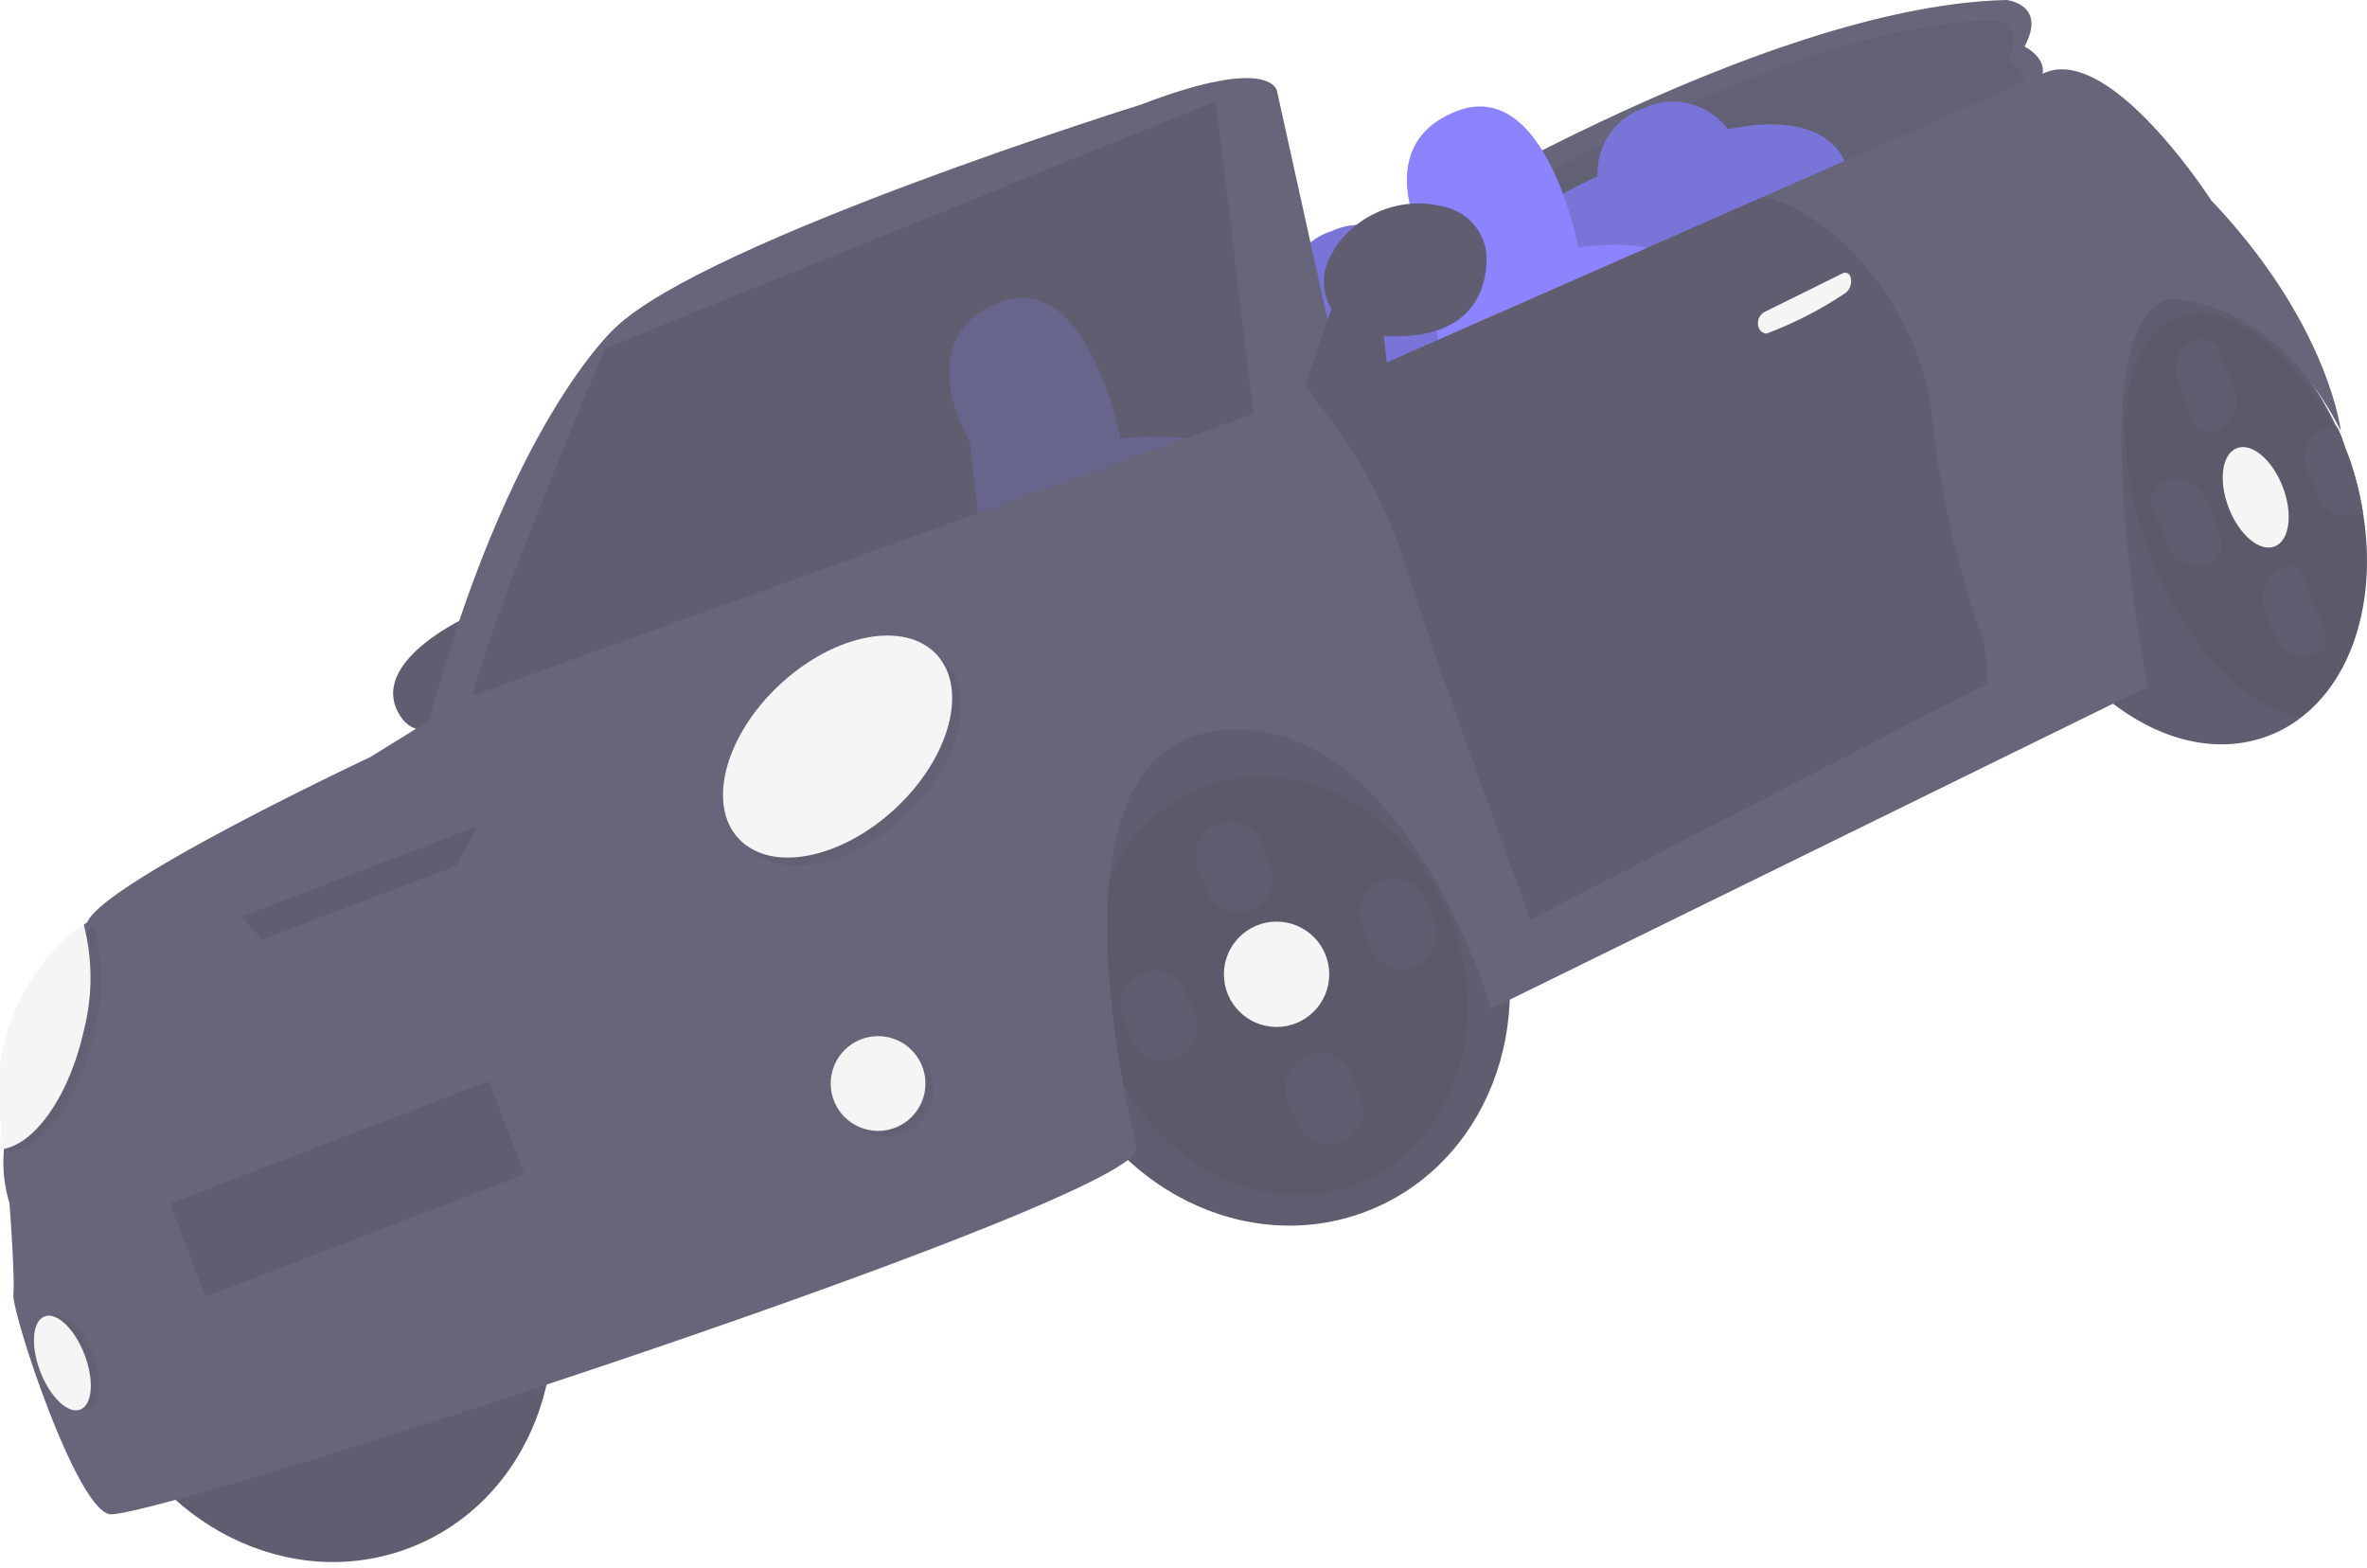 <svg xmlns="http://www.w3.org/2000/svg" viewBox="0 0 84.94 56.27"><defs><style>.cls-1{opacity:0.79;}.cls-2{fill:#36334a;}.cls-3,.cls-6,.cls-7{isolation:isolate;}.cls-3{opacity:0.1;}.cls-4{fill:#3f3d56;}.cls-5,.cls-7{fill:#6c63ff;}.cls-6,.cls-7{opacity:0.2;}.cls-8{fill:#f2f2f2;}</style></defs><g id="Layer_2" data-name="Layer 2"><g id="Layer_1-2" data-name="Layer 1"><g id="car-1-dark-girl-on-it" class="cls-1"><path id="Path_21" data-name="Path 21" class="cls-2" d="M84.17,16.1c.06.15.12.3.17.45a11.26,11.26,0,0,1,.45,1.82c.51,3.05-.31,5.88-2.17,7.34a4.52,4.52,0,0,1-1.21.69c-3.23,1.24-7.24-1.36-8.94-5.81s-.48-9.06,2.76-10.3c3-1.17,6.74,1.05,8.6,5C84,15.55,84.07,15.82,84.17,16.1Z"/><path id="Path_22" data-name="Path 22" class="cls-3" d="M84.34,16.55a11.26,11.26,0,0,1,.45,1.82c.51,3.05-.32,5.88-2.17,7.34-1.91-.13-4.19-2.47-5.47-5.81-1.5-3.91-1.06-7.72,1-8.5,1.71-.66,4,1,5.6,3.9C83.94,15.69,84.15,16.11,84.34,16.55Z"/><path id="Path_23" data-name="Path 23" class="cls-4" d="M47.93,9.56S62.52.22,72,0c0,0,1.47.14.65,1.67,0,0,1.63.79-.23,2l-7.9,3.6-15.84,4.3Z"/><path id="Path_24" data-name="Path 24" class="cls-3" d="M50.86,8.9S63.35.9,71.5.72c0,0,1.26.12.55,1.43,0,0,1.4.67-.2,1.72L65.09,7,51.53,10.64Z"/><path id="Path_25" data-name="Path 25" class="cls-5" d="M68.18,7.84l-1.87-1.7S66,3.82,62,4.64A2.44,2.44,0,0,0,59,3.88a2.45,2.45,0,0,0-1.67,2.44c-.52.25-1.08.54-1.66.86l.91,4.94L56.42,12S56,9.22,50.93,10.74a1.93,1.93,0,0,0,0-1.32A2.36,2.36,0,0,0,47.8,8.29a2.36,2.36,0,0,0-1.56,2.92,2,2,0,0,0,1,1.06c-.44.22-.91.46-1.39.72l1,5.57,4.73-1.11,6.72-3.79-1.12-1,4.28-1Z"/><path id="Path_26" data-name="Path 26" class="cls-6" d="M68.18,7.84l-1.87-1.7S66,3.82,62,4.64A2.44,2.44,0,0,0,59,3.88a2.45,2.45,0,0,0-1.67,2.44c-.52.25-1.08.54-1.66.86l.91,4.94L56.42,12S56,9.22,50.93,10.74a1.93,1.93,0,0,0,0-1.32A2.36,2.36,0,0,0,47.8,8.29a2.36,2.36,0,0,0-1.56,2.92,2,2,0,0,0,1,1.06c-.44.22-.91.46-1.39.72l1,5.57,4.73-1.11,6.72-3.79-1.12-1,4.28-1Z"/><path id="Path_27" data-name="Path 27" class="cls-5" d="M51.24,9S49,5.3,52.24,4s4.4,4.88,4.4,4.88,2.67-.42,3.21.48-8.06,4.51-8.06,4.51Z"/><path id="Path_28" data-name="Path 28" class="cls-2" d="M53.53,32.05c1.79,4.67-.22,9.78-4.5,11.42s-9.2-.81-11-5.47,0-10.55,4.26-12.19S51.74,27.38,53.53,32.05Z"/><ellipse id="Ellipse_8" data-name="Ellipse 8" class="cls-3" cx="45.92" cy="35.37" rx="6.6" ry="7.64" transform="translate(-9.63 18.81) rotate(-21)"/><ellipse id="Ellipse_9" data-name="Ellipse 9" class="cls-2" cx="11.42" cy="47.31" rx="8.3" ry="9.05" transform="matrix(0.93, -0.36, 0.36, 0.93, -16.19, 7.23)"/><path id="Path_29" data-name="Path 29" class="cls-2" d="M16.88,22.08s-3.54,1.56-2.62,3.43,3.28-.65,3.28-.65Z"/><path id="Path_30" data-name="Path 30" class="cls-4" d="M48.15,13.78,45.83,3.29s-.12-1.36-4.88.46c0,0-15.6,4.88-18.86,8,0,0-3.85,3.39-6.78,14.42C15.3,26.12,47.74,14.54,48.15,13.78Z"/><path id="Path_31" data-name="Path 31" class="cls-2" d="M43.63,3.63l1.43,11.88-1.72.61L35.16,19l-18.23,6.5c-.38-.84,4.78-13,4.78-13Z"/><path id="Path_32" data-name="Path 32" class="cls-7" d="M35.16,19l-.35-3.13s-2.22-3.68,1-5,4.4,4.88,4.4,4.88,2.42-.38,3.12.37Z"/><path id="Path_33" data-name="Path 33" class="cls-4" d="M84,15.46c-2.49-4.9-6.21-4.73-6.21-4.73-3.24,1-.72,13.91-.72,13.91L53.51,36.2s-3.1-10.58-9.64-10-3.47,13.2-3.09,15S5.15,54.66,3.91,54.33.42,47.08.48,46.45.34,43.17.34,43.17a5,5,0,0,1-.19-2,6.8,6.8,0,0,1,.07-.71,7.43,7.43,0,0,1,2.91-7.37h0c.65-1.46,10.15-5.92,10.15-5.92l3.43-2.12L47,14.12l1.28-.46,15-6.6L73.43,2.59c2.38-.91,5.92,4.6,5.92,4.6C83.57,11.63,84,15.46,84,15.46Z"/><ellipse id="Ellipse_10" data-name="Ellipse 10" class="cls-3" cx="30.37" cy="27.08" rx="4.85" ry="3.04" transform="translate(-10.31 27.93) rotate(-42.92)"/><ellipse id="Ellipse_11" data-name="Ellipse 11" class="cls-8" cx="30.06" cy="26.79" rx="4.85" ry="3.04" transform="translate(-10.2 27.64) rotate(-42.92)"/><path id="Path_34" data-name="Path 34" class="cls-3" d="M3.37,33.23a7.5,7.5,0,0,1,0,3.85c-.53,2.38-1.82,4.15-3,4.23,0-.41.07-.71.07-.71A7.43,7.43,0,0,1,3.37,33.23Z"/><path id="Path_35" data-name="Path 35" class="cls-8" d="M3,33.16a7.61,7.61,0,0,1,0,3.85c-.53,2.37-1.82,4.15-3,4.23,0-.41.07-.71.07-.71A7.43,7.43,0,0,1,3,33.16Z"/><path id="Path_36" data-name="Path 36" class="cls-2" d="M16.39,31.06l-7,2.66-.72-.83,8.45-3.24Z"/><rect id="Rectangle_15" data-name="Rectangle 15" class="cls-2" x="6.33" y="40.87" width="12.26" height="3.58" transform="translate(-14.46 7.3) rotate(-21)"/><circle id="Ellipse_12" data-name="Ellipse 12" class="cls-3" cx="31.79" cy="39.08" r="1.7"/><circle id="Ellipse_13" data-name="Ellipse 13" class="cls-8" cx="31.51" cy="38.88" r="1.7"/><ellipse id="Ellipse_14" data-name="Ellipse 14" class="cls-3" cx="2.53" cy="48.9" rx="0.85" ry="1.79" transform="translate(-17.35 4.16) rotate(-21)"/><ellipse id="Ellipse_15" data-name="Ellipse 15" class="cls-8" cx="2.24" cy="48.91" rx="0.85" ry="1.79" transform="translate(-17.38 4.05) rotate(-21)"/><path id="Path_37" data-name="Path 37" class="cls-2" d="M69.34,15.07a35.46,35.46,0,0,0,1.88,8.07l.12,1.37L54.92,33s-3.22-8.66-4.51-12.81A17.74,17.74,0,0,0,47,14.12l1.29-.46,15-6.6C66.53,7.87,69.17,12.05,69.34,15.07Z"/><path id="Path_38" data-name="Path 38" class="cls-8" d="M63.35,11.18a.46.46,0,0,0-.22.62l0,0a.32.32,0,0,0,.26.17,13.75,13.75,0,0,0,2.78-1.42.53.53,0,0,0,.24-.59.2.2,0,0,0-.31-.14Z"/><path id="Path_39" data-name="Path 39" class="cls-2" d="M46.84,13.81a2,2,0,0,0,2.79.55,1.78,1.78,0,0,0,.27-.21l-.35-3-1.71-.26Z"/><path id="Path_40" data-name="Path 40" class="cls-2" d="M47.91,8.89A3.62,3.62,0,0,1,52,7.47a1.92,1.92,0,0,1,1.34,2c-.08,1.27-.82,2.89-4.1,2.55a1.89,1.89,0,0,1-.9-.33l0,0A1.92,1.92,0,0,1,47.86,9Z"/><circle id="Ellipse_16" data-name="Ellipse 16" class="cls-8" cx="45.81" cy="34.96" r="1.89"/><ellipse id="Ellipse_17" data-name="Ellipse 17" class="cls-8" cx="80.95" cy="17.84" rx="1.04" ry="1.89" transform="translate(-1.02 30.2) rotate(-21)"/><path id="Rectangle_16" data-name="Rectangle 16" class="cls-2" d="M43.69,29.56h0a1.24,1.24,0,0,1,1.59.71l.3.79a1.22,1.22,0,0,1-.71,1.58h0a1.21,1.21,0,0,1-1.58-.7l-.3-.79A1.23,1.23,0,0,1,43.69,29.56Z"/><path id="Path_41" data-name="Path 41" class="cls-2" d="M78.79,12.2h0a.66.66,0,0,1,.85.38h0L80.18,14a1.12,1.12,0,0,1-.65,1.46h0a.66.66,0,0,1-.85-.38l-.54-1.41A1.13,1.13,0,0,1,78.79,12.2Z"/><path id="Path_42" data-name="Path 42" class="cls-2" d="M83.11,23.47h0a1.14,1.14,0,0,1-1.46-.65l-.37-1a1.13,1.13,0,0,1,.65-1.46h0c.58-.22.71.27.94.85l.37,1C83.46,22.79,83.7,23.25,83.11,23.47Z"/><path id="Path_43" data-name="Path 43" class="cls-2" d="M77.7,17.27h0a1.13,1.13,0,0,1,1.47.65h0l.5,1.32a.75.75,0,0,1-.43,1h0a1.13,1.13,0,0,1-1.46-.65h0l-.51-1.32A.74.74,0,0,1,77.7,17.27Z"/><path id="Path_44" data-name="Path 44" class="cls-2" d="M84.17,16.1c.06.15.12.3.17.45a11.26,11.26,0,0,1,.45,1.82l-.17.08a1.13,1.13,0,0,1-1.46-.65l-.37-1a1.13,1.13,0,0,1,.65-1.46h0a1,1,0,0,1,.29-.07h.1C84,15.55,84.07,15.82,84.17,16.1Z"/><path id="Rectangle_17" data-name="Rectangle 17" class="cls-2" d="M49.57,31.6h0a1.24,1.24,0,0,1,1.59.7l.3.8a1.22,1.22,0,0,1-.7,1.58h0A1.23,1.23,0,0,1,49.17,34l-.3-.79A1.21,1.21,0,0,1,49.57,31.6Z"/><path id="Rectangle_18" data-name="Rectangle 18" class="cls-2" d="M41,34.91h0a1.22,1.22,0,0,1,1.58.7l.3.8a1.21,1.21,0,0,1-.7,1.58h0a1.22,1.22,0,0,1-1.58-.7l-.31-.8A1.22,1.22,0,0,1,41,34.91Z"/><path id="Rectangle_19" data-name="Rectangle 19" class="cls-2" d="M46.93,37.87h0a1.21,1.21,0,0,1,1.58.7l.31.79A1.24,1.24,0,0,1,48.11,41h0a1.23,1.23,0,0,1-1.58-.71l-.31-.79A1.23,1.23,0,0,1,46.93,37.87Z"/></g></g></g></svg>